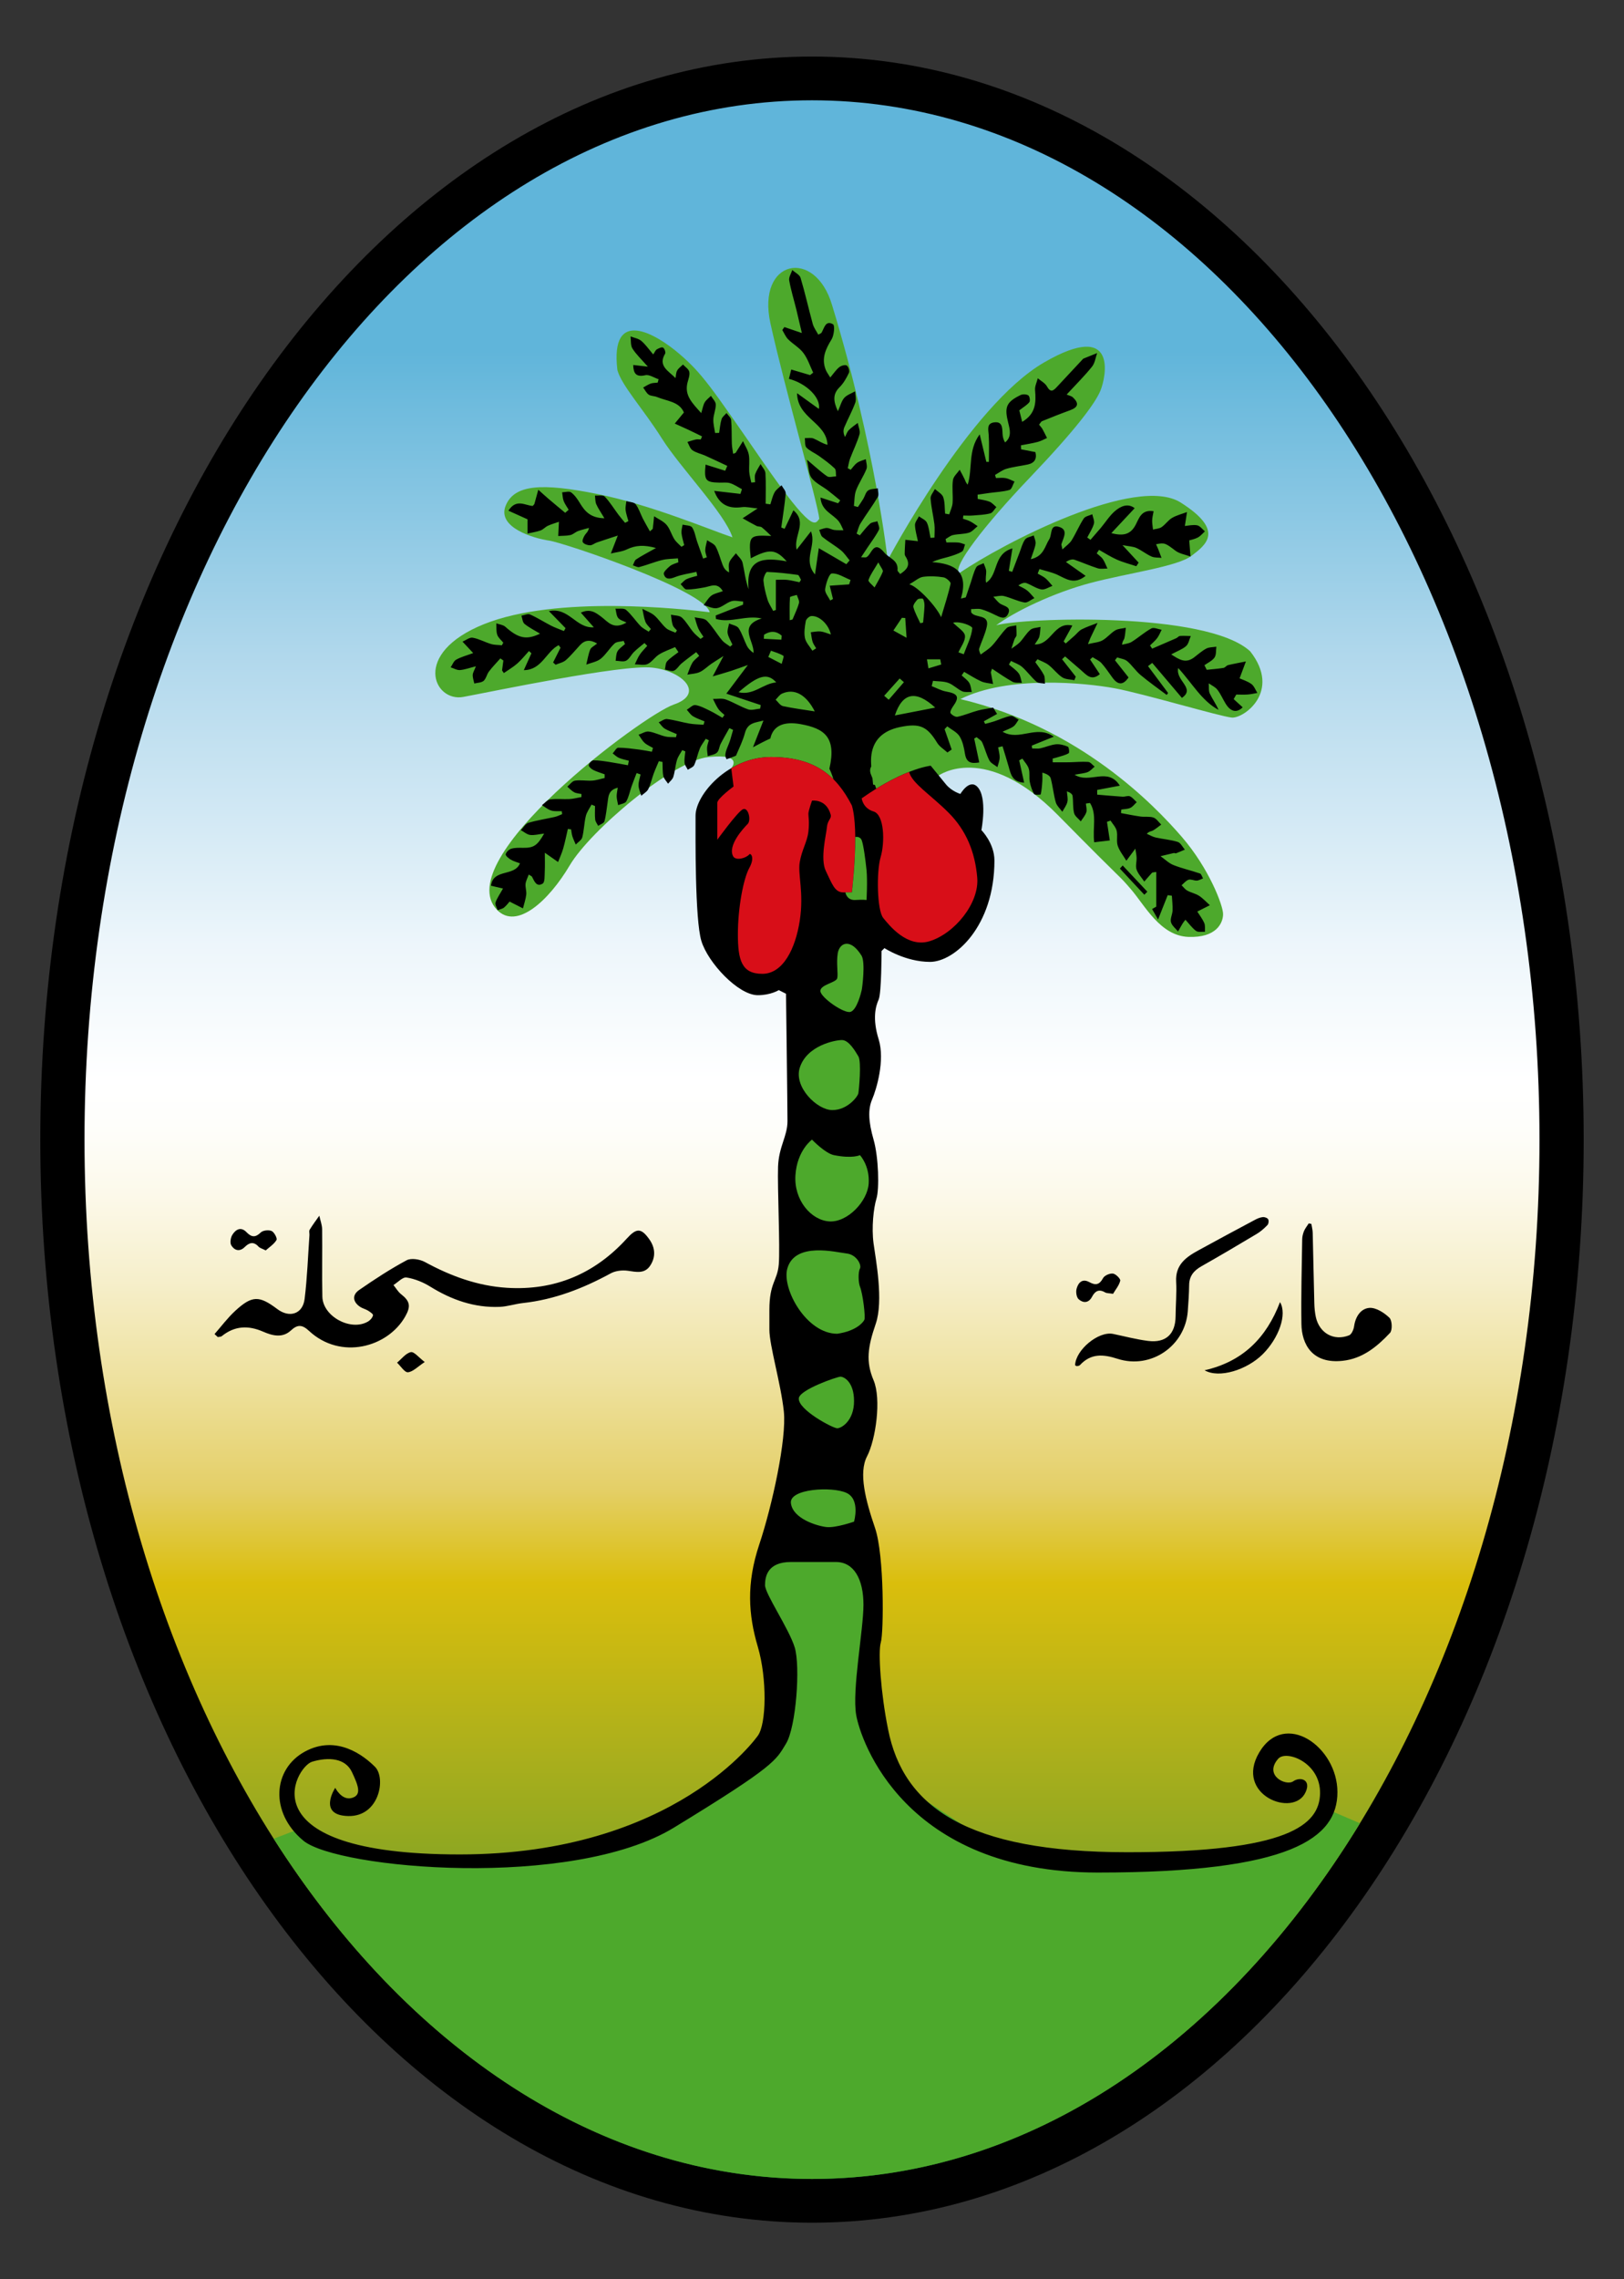 <?xml version="1.0" encoding="utf-8"?>
<!-- Generator: Adobe Illustrator 16.0.0, SVG Export Plug-In . SVG Version: 6.00 Build 0)  -->
<!DOCTYPE svg PUBLIC "-//W3C//DTD SVG 1.1//EN" "http://www.w3.org/Graphics/SVG/1.1/DTD/svg11.dtd">
<svg version="1.1" id="Capa_1" xmlns="http://www.w3.org/2000/svg" xmlns:xlink="http://www.w3.org/1999/xlink" x="0px" y="0px"
	 width="300px" height="420.887px" viewBox="0 0 300 420.887" enable-background="new 0 0 300 420.887" xml:space="preserve">
<rect x="0" y="0" width="300" height="420.887" fill="#333333" stroke="none"/>
<g>
	<linearGradient id="SVGID_1_" gradientUnits="userSpaceOnUse" x1="150" y1="407.278" x2="150" y2="13.604">
		<stop  offset="0" style="stop-color:#009030"/>
		<stop  offset="0.039" style="stop-color:#38942D"/>
		<stop  offset="0.114" style="stop-color:#6F9E27"/>
		<stop  offset="0.217" style="stop-color:#AEB01B"/>
		<stop  offset="0.292" style="stop-color:#DABE0C"/>
		<stop  offset="0.336" style="stop-color:#E4CF67"/>
		<stop  offset="0.387" style="stop-color:#EEE19E"/>
		<stop  offset="0.434" style="stop-color:#F6EFCB"/>
		<stop  offset="0.474" style="stop-color:#FCF9EA"/>
		<stop  offset="0.507" style="stop-color:#FEFEFB"/>
		<stop  offset="0.528" style="stop-color:#FFFFFF"/>
		<stop  offset="0.591" style="stop-color:#EDF6FB"/>
		<stop  offset="0.726" style="stop-color:#B1D8EC"/>
		<stop  offset="0.87" style="stop-color:#60B5DA"/>
	</linearGradient>
	<path fill="url(#SVGID_1_)" d="M150,13.604c-77.483,0-140.3,88.127-140.3,196.837c0,108.716,62.817,196.837,140.3,196.837
		c77.483,0,140.3-88.121,140.3-196.837C290.3,101.731,227.483,13.604,150,13.604z"/>
	<path fill="#4DA92C" d="M91.798,167.997c3.664,3.824,9.626-1.741,13.438-8.186c3.805-6.453,19.047-19.35,25.66-20.019
		c6.62-0.672,4.187,2.062,4.187,2.062l21.081,9.495h7.82l9.425-8.146c0,0,8.619-6.288,22.049,7.346
		c13.438,13.634,10.833,10.629,13.438,13.634c2.604,3.013,5.413,8.621,10.629,8.825c5.209,0.196,6.413-2.604,6.413-4.213
		c0-1.6-2.608-8.464-7.621-14.253c-5.013-5.799-18.843-20.232-40.902-25.448c8.825-4.409,23.056-3.006,28.475-2.001
		c5.414,1.002,19.448,5.209,21.652,5.413c2.205,0.196,9.226-4.816,3.407-12.23c-8.02-7.422-41.902-6.22-46.915-4.816
		c3.458-2.572,10.622-6.017,17.439-7.821c6.817-1.805,16.042-3.005,18.647-5.013c2.612-2.001,6.22-4.605-2-9.822
		c-8.222-5.216-32.689,7.421-40.908,13.03c-1.399-0.997,4.61-8.817,13.035-17.643c8.417-8.82,12.027-13.634,13.03-16.043
		c1.004-2.4,3.413-13.233-10.426-5.209c-13.831,8.018-28.869,36.493-28.869,36.493s-2.314-21.055-10.284-47.122
		c-3.154-10.627-13.979-8.417-11.375,3.411c2.604,11.831,8.825,33.482,9.021,36.086c-0.8,1.006-1.2,2.81-10.622-10.825
		c-9.429-13.634-11.03-16.041-15.242-19.65c-4.213-3.608-12.834-8.817-11.43,3.013c0.798,2.886,4.816,7.216,8.221,12.63
		c3.412,5.412,11.633,13.837,13.037,18.246c-4.212-1.404-15.038-6.017-25.063-8.018c-10.026-2.008-15.242-1.808-16.843,2.205
		c-1.608,4.009,5.209,6.012,8.018,6.416c2.808,0.4,28.875,9.219,29.676,13.234c-4.816-0.604-28.272-3.208-41.71,2.205
		c-13.43,5.412-9.218,14.435-3.805,13.43c5.413-1.003,29.269-6.016,34.886-5.412c5.617,0.604,9.829,4.814,4.009,6.816
		C118.667,132.107,82.974,158.771,91.798,167.997z"/>
	<path d="M150,10.444C71.272,10.444,7.444,99.98,7.444,210.441c0,110.452,63.828,200.003,142.555,200.003
		c78.728,0,142.555-89.551,142.555-200.003C292.555,99.98,228.728,10.444,150,10.444z M150,402.366
		c-74.22,0-134.388-85.935-134.388-191.925C15.611,104.442,75.779,18.522,150,18.522c74.221,0,134.388,85.92,134.388,191.919
		C284.388,316.431,224.221,402.366,150,402.366z"/>
	<g>
		<path fill="#4DA92C" d="M150,402.366c40.374,0,76.588-25.433,101.222-65.678l-4.814-2.061l-6.91,6.41l-20.778,2.611l-34.085-2.208
			l-17.442-11.427l-6.7-13.739l0.882-15.144l-2.517-15.235H142.13l-2.982,14.797l7.624,15.512l-26.251,23.331l-40.923,5.226
			l-25.334-6.637l-3.699,1.419C75.149,378.142,110.592,402.366,150,402.366z"/>
	</g>
	<g>
		<g>
			<path d="M230.468,128.247c0.608-0.039,1.202-0.186,1.806-0.289c-0.356-0.559-0.604-1.285-1.106-1.65
				c-0.757-0.538-1.694-0.819-2.183-1.04c0.454-1.22,0.815-2.176,1.168-3.124c-1.1,0.225-2.205,0.415-3.293,0.677
				c-0.307,0.078-0.544,0.466-0.847,0.517c-1.026,0.165-2.061,0.241-3.097,0.35c-0.14-0.283-0.281-0.566-0.421-0.85
				c0.642-0.459,1.441-0.812,1.864-1.422c0.343-0.508,0.243-1.32,0.338-1.996c-0.623,0.103-1.326,0.063-1.859,0.344
				c-0.817,0.432-1.523,1.083-2.273,1.646c-1.557,1.164-2.732,0.392-4.208-0.569c1.161-0.626,2.077-0.945,2.751-1.538
				c0.463-0.418,0.587-1.226,0.865-1.852c-0.67-0.012-1.344-0.062-2.01-0.013c-0.233,0.018-0.433,0.31-0.672,0.414
				c-1.484,0.65-2.969,1.29-4.451,1.928l-0.401-0.589c0.446-0.444,0.949-0.852,1.322-1.357c0.347-0.457,0.555-1.018,0.825-1.54
				c-0.638-0.1-1.442-0.492-1.889-0.249c-1.282,0.693-2.389,1.701-3.63,2.476c-0.513,0.321-1.19,0.371-1.787,0.536
				c0.047-0.688,0.361-0.911,0.426-1.195c0.151-0.625,0.182-1.289,0.266-1.935c-0.664,0.15-1.406,0.151-1.955,0.48
				c-0.849,0.51-1.502,1.361-2.354,1.84c-0.675,0.382-1.529,0.413-2.686,0.694c0.323-0.801,0.382-0.987,0.463-1.156
				c0.435-0.921,0.875-1.834,1.314-2.753c-0.979,0.389-1.993,0.703-2.923,1.181c-0.514,0.261-0.898,0.786-1.344,1.187
				c-0.533,0.48-1.082,0.955-1.619,1.426c-0.13-0.125-0.26-0.249-0.39-0.374c0.504-0.917,1.004-1.827,1.615-2.937
				c-3.429-0.798-3.837,3.608-6.95,3.484c0.414-0.666,0.741-1.023,0.852-1.436c0.158-0.576,0.152-1.191,0.219-1.795
				c-0.638,0.166-1.417,0.154-1.871,0.534c-0.747,0.637-1.248,1.558-1.933,2.282c-0.452,0.472-1.041,0.812-1.576,1.209
				c0.191-0.593,0.368-1.185,0.575-1.769c0.093-0.245,0.352-0.465,0.366-0.701c0.029-0.616-0.027-1.231-0.05-1.851
				c-0.61,0.165-1.4,0.143-1.783,0.526c-0.982,0.987-1.729,2.211-2.678,3.23c-0.599,0.647-1.394,1.103-2.101,1.643
				c-0.329-0.668-0.341-0.936-0.263-1.168c0.466-1.35,1.104-2.648,1.394-4.026c0.489-2.342-2.131-1.463-2.875-2.572
				c-0.033-0.042-0.01-0.129-0.034-0.623c0.638,0,1.31-0.131,1.894,0.025c0.896,0.248,1.75,0.66,2.591,1.062
				c0.87,0.418,1.832,0.969,2.38-0.263c0.529-1.194-0.581-1.339-1.348-1.746c-0.553-0.295-0.939-0.896-1.403-1.364
				c0.659-0.056,1.354-0.273,1.953-0.126c1.288,0.316,2.503,0.956,3.8,1.184c0.545,0.1,1.214-0.516,1.831-0.807
				c-0.441-0.471-0.833-1.005-1.339-1.408c-0.479-0.381-1.076-0.619-1.621-0.921c0.642-0.459,1.117-0.576,1.498-0.435
				c0.943,0.349,1.798,0.995,2.758,1.164c0.619,0.107,1.354-0.414,2.038-0.656c-0.419-0.465-0.792-0.982-1.27-1.389
				c-0.431-0.359-0.972-0.589-1.46-0.88c0.111-0.278,0.222-0.557,0.332-0.836c1.098,0.336,2.249,0.57,3.288,1.042
				c1.599,0.739,3.098,1.936,5.239,0.211c-1.328-0.934-2.482-1.753-3.644-2.567c0.696-0.432,1.187-0.546,1.588-0.41
				c1.431,0.492,2.822,1.114,4.27,1.576c0.555,0.179,1.206,0.048,1.818,0.052c-0.275-0.581-0.49-1.213-0.847-1.74
				c-0.285-0.421-0.754-0.719-1.139-1.066c0.144-0.219,0.288-0.431,0.432-0.648c1.096,0.612,2.16,1.305,3.299,1.805
				c1.151,0.51,2.384,0.816,3.585,1.22c0.144-0.223,0.288-0.439,0.432-0.664c-0.872-0.941-1.743-1.884-2.986-3.232
				c1.212,0.23,1.959,0.241,2.58,0.525c0.967,0.441,1.807,1.146,2.776,1.574c0.546,0.252,1.235,0.178,1.856,0.253
				c-0.203-0.542-0.408-1.09-0.619-1.632c-0.117-0.29-0.258-0.57-0.394-0.876c1.606-0.351,1.777-0.183,3.567,1.169
				c0.767,0.583,1.857,0.744,2.801,1.093c-0.07-0.868-0.133-1.745-0.233-2.984c0.296-0.091,0.985-0.217,1.575-0.523
				c0.5-0.265,0.885-0.753,1.32-1.142c-0.475-0.388-0.902-1.012-1.43-1.115c-0.771-0.151-1.614,0.066-2.274,0.12
				c0.15-0.968,0.273-1.767,0.396-2.57c-0.924,0.352-1.917,0.585-2.758,1.081c-0.729,0.428-1.23,1.219-1.935,1.699
				c-0.429,0.296-1.046,0.312-1.586,0.454c-0.056-0.562-0.175-1.124-0.158-1.683c0.014-0.553,0.162-1.1,0.27-1.704
				c-2.271-0.369-2.687,1.307-3.321,2.514c-0.901,1.702-2.155,2.144-4.489,1.531c1.572-1.682,2.895-3.096,4.308-4.604
				c-1.219-0.968-2.573-0.405-3.685,0.57c-0.984,0.865-1.702,2.027-2.553,3.047c-0.632,0.747-1.281,1.482-1.927,2.226
				c-0.195-0.144-0.397-0.286-0.592-0.43c0.427-0.844,0.976-1.65,1.229-2.545c0.147-0.513-0.186-1.169-0.299-1.752
				c-0.54,0.254-1.304,0.362-1.582,0.789c-0.837,1.281-1.423,2.716-2.233,4.021c-0.359,0.59-0.996,1.008-1.704,1.69
				c-0.117-0.637-0.229-0.842-0.177-1.003c0.361-1.169,1.334-2.667-0.492-3.178c-1.68-0.476-1.221,1.454-1.76,2.292
				c-0.816,1.267-0.986,3.156-3.417,3.692c0.411-1.25,0.766-2.028,0.889-2.839c0.078-0.483-0.215-1.026-0.341-1.551
				c-0.548,0.246-1.302,0.338-1.604,0.756c-0.486,0.678-0.693,1.569-1.006,2.373c-0.459,1.196-0.913,2.404-1.372,3.603
				c-0.205-0.062-0.417-0.132-0.621-0.199c0.199-1.253,0.404-2.507,0.666-4.137c-3.619,1.042-2.541,4.88-4.865,6.336
				c-0.162-0.771,0.041-1.436,0.021-2.093c-0.016-0.514-0.306-1.011-0.475-1.511c-0.466,0.244-1.157,0.374-1.367,0.76
				c-0.465,0.864-0.685,1.858-1.005,2.797c-0.311,0.915-0.617,1.84-0.929,2.755c-0.296,0.075-0.593,0.145-0.89,0.22
				c1.46-4.987-1.147-6.442-5.312-6.728c1.086-0.534,2.028-0.689,2.937-0.955c0.881-0.256,1.783-0.537,2.562-0.994
				c0.335-0.198,0.387-0.862,0.571-1.317c-0.412-0.122-0.818-0.314-1.238-0.349c-0.733-0.062-1.475-0.018-2.206-0.018
				c-0.053-0.202-0.107-0.413-0.154-0.616c0.451-0.263,0.88-0.644,1.373-0.748c0.971-0.218,2.009-0.154,2.956-0.443
				c0.594-0.186,1.066-0.786,1.592-1.202c-0.46-0.301-0.897-0.642-1.386-0.891c-0.415-0.211-0.883-0.33-1.322-0.483
				c0.02-0.199,0.04-0.397,0.063-0.588c0.611,0,1.218,0.042,1.825-0.01c1.057-0.087,2.145-0.122,3.156-0.39
				c0.448-0.117,0.761-0.758,1.13-1.159c-0.421-0.347-0.792-0.806-1.276-1.002c-0.683-0.274-1.442-0.347-2.174-0.508
				c-0.007-0.26-0.014-0.52-0.022-0.785c0.735-0.108,1.468-0.221,2.197-0.318c1.245-0.17,2.515-0.207,3.701-0.557
				c0.424-0.126,0.619-1.011,0.923-1.547c-0.54-0.221-1.062-0.521-1.625-0.632c-0.583-0.108-1.197-0.019-1.801-0.019
				c-0.061-0.191-0.114-0.383-0.174-0.566c0.707-0.397,1.372-0.931,2.13-1.145c1.276-0.368,2.609-0.509,3.914-0.786
				c1.276-0.275,1.721-1.059,1.419-2.288c-0.965-0.191-1.808-0.357-2.648-0.518c-0.006-0.25-0.018-0.493-0.03-0.736
				c1.033-0.205,2.086-0.357,3.103-0.629c0.596-0.148,1.146-0.476,1.717-0.723c-0.281-0.557-0.544-1.123-0.852-1.664
				c-0.154-0.271-0.383-0.504-0.614-0.8c0.227-0.274,0.351-0.566,0.563-0.648c1.695-0.69,3.402-1.373,5.131-2
				c1.525-0.553,1.732-1.271,0.562-2.384c-0.274-0.26-0.723-0.335-1.162-0.53c1.855-2.003,3.37-3.506,4.69-5.156
				c0.533-0.657,0.642-1.656,0.943-2.501c-0.848,0.343-1.697,0.677-2.543,1.024c-0.061,0.024-0.096,0.086-0.144,0.137
				c-1.597,1.71-3.191,3.406-4.779,5.124c-0.658,0.714-1.155,1.029-1.798-0.114c-0.347-0.628-1.122-1.023-1.705-1.519
				c-0.175,0.732-0.565,1.476-0.5,2.186c0.199,2.272,0.151,4.37-2.38,5.862c-0.242-0.964-0.442-1.744-0.534-2.123
				c0.826-0.645,1.464-0.997,1.865-1.527c0.185-0.249,0.048-1.076-0.201-1.241c-0.355-0.225-1.039-0.253-1.429-0.058
				c-2.688,1.315-3.001,2.252-2.282,5.124c0.293,1.194,0.713,2.585-0.578,3.625c-0.359-0.58-0.447-1.137-0.473-1.694
				c-0.048-1.047-0.05-2.203-1.531-2.013c-1.453,0.196-1.083,1.32-1.021,2.35c0.11,1.644,0.03,3.298,0.03,4.947
				c-0.16-0.003-0.313-0.007-0.472-0.01c-0.384-1.578-0.761-3.151-1.224-5.071c-2.219,2.998-1.275,6.356-2.219,9.293
				c-0.336-0.355-0.429-0.708-0.577-1.035c-0.278-0.587-0.598-1.153-0.9-1.721c-0.437,0.632-1.156,1.231-1.247,1.913
				c-0.192,1.374,0.035,2.804-0.062,4.199c-0.043,0.716-0.405,1.414-0.62,2.122c-0.252-0.04-0.508-0.088-0.765-0.136
				c-0.095-1.018-0.023-2.104-0.35-3.045c-0.212-0.6-1.003-1.008-1.533-1.497c-0.285,0.587-0.841,1.186-0.8,1.747
				c0.109,1.593,0.505,3.162,0.706,4.745c0.099,0.814,0.011,1.651,0.011,2.483c-0.242,0.013-0.485,0.03-0.728,0.048
				c-0.207-0.941-0.271-1.946-0.666-2.806c-0.23-0.508-0.968-0.791-1.475-1.176c-0.258,0.542-0.749,1.092-0.729,1.621
				c0.04,1.038,0.364,2.059,0.54,2.971c-0.876-0.1-1.597-0.181-2.317-0.258c-0.05,0.878-0.12,1.764-0.123,2.649
				c-0.001,0.238,0.203,0.483,0.33,0.717c0.749,1.409-0.005,2.191-1.165,2.959c-0.218-0.305-0.507-0.518-0.494-0.706
				c0.187-1.88-1.556-2.195-2.423-3.241c-2.036-2.476-2.304,0.326-3.324,0.843c-0.148,0.074-0.368,0.007-0.981,0.007
				c0.514-0.778,0.88-1.332,1.247-1.884c0.7-1.051,1.485-2.061,2.051-3.181c0.196-0.38-0.171-1.048-0.279-1.58
				c-0.466,0.142-1.041,0.157-1.366,0.453c-0.697,0.635-1.261,1.42-1.882,2.146c-0.196-0.111-0.4-0.216-0.597-0.319
				c0.239-0.647,0.384-1.348,0.737-1.912c1.027-1.645,2.189-3.195,3.18-4.855c0.233-0.394,0.016-1.058,0.007-1.598
				c-0.616,0.119-1.346,0.075-1.807,0.407c-0.437,0.312-0.573,1.026-0.881,1.537c-0.311,0.517-0.663,1.011-1,1.512
				c-0.242-0.068-0.486-0.144-0.735-0.212c0.12-0.961,0.07-1.988,0.399-2.872c0.518-1.356,1.378-2.583,1.921-3.937
				c0.201-0.509-0.062-1.208-0.113-1.815c-0.537,0.208-1.13,0.332-1.591,0.657c-0.479,0.329-0.815,0.861-1.213,1.299l-0.539-0.293
				c0.142-0.59,0.22-1.204,0.428-1.765c0.565-1.497,1.293-2.947,1.741-4.479c0.184-0.619-0.2-1.401-0.322-2.114
				c-0.562,0.438-1.17,0.836-1.668,1.343c-0.315,0.331-0.458,0.826-0.683,1.25c-0.352-0.699-0.342-1.28-0.137-1.771
				c0.645-1.526,1.458-2.992,2.028-4.547c0.226-0.614-0.001-1.405-0.024-2.112c-0.679,0.389-1.5,0.65-2.003,1.202
				c-0.5,0.553-0.69,1.393-1.182,2.477c-0.892-1.938-0.941-3.199,0.32-4.45c0.737-0.731,1.278-1.703,1.722-2.651
				c0.159-0.336-0.097-1.162-0.412-1.347c-0.311-0.183-1.043,0.037-1.388,0.32c-0.586,0.471-1.016,1.137-1.652,1.896
				c-0.388-0.64-0.668-1.003-0.831-1.411c-0.842-2.104-0.028-3.831,1.073-5.631c0.464-0.752,0.627-2.579,0.274-2.784
				c-1.4-0.812-1.618,0.702-2.133,1.558c-0.055,0.104-0.217,0.134-0.596,0.354c-0.354-0.661-0.827-1.28-1.021-1.977
				c-0.777-2.831-1.411-5.699-2.25-8.51c-0.176-0.583-1.008-0.967-1.536-1.448c-0.201,0.644-0.67,1.327-0.567,1.911
				c0.331,1.833,0.883,3.624,1.333,5.435c0.333,1.365,0.645,2.737,1.008,4.29c-1.3-0.446-2.265-0.776-3.229-1.101
				c-0.127,0.183-0.261,0.364-0.387,0.551c0.357,0.579,0.617,1.248,1.086,1.716c0.891,0.89,2.082,1.536,2.818,2.524
				c0.8,1.069,1.223,2.408,1.802,3.627c-0.188,0.151-0.383,0.301-0.574,0.451c-1.109-0.329-2.213-0.65-3.477-1.028
				c-0.163,0.655-0.298,1.188-0.433,1.717c3.319,0.868,5.944,3.565,5.537,5.557c-1.259-0.903-2.527-1.819-4.034-2.906
				c0.095,4.702,5.426,5.364,5.627,9.533c-0.974-0.248-1.716-0.804-2.55-1.152c-0.476-0.204-1.086-0.071-1.64-0.083
				c0.086,0.592-0.036,1.392,0.299,1.741c0.626,0.646,1.544,1.002,2.297,1.541c1.012,0.73,2.03,1.455,2.926,2.315
				c0.29,0.277,0.183,0.961,0.26,1.463c-0.559,0.015-1.271,0.253-1.646-0.002c-1.145-0.78-2.16-1.747-3.746-3.079
				c0.325,1.423,0.292,2.633,0.86,3.38c0.735,0.954,1.971,1.516,2.971,2.272c0.792,0.605,1.551,1.249,2.322,1.879
				c-0.132,0.177-0.264,0.346-0.395,0.522c-1.021-0.337-2.049-0.669-3.247-1.059c0.142,2.473,2.293,3.018,3.379,4.407
				c0.376,0.478,0.576,1.08,0.858,1.627c-0.577-0.013-1.155,0.026-1.72-0.047c-0.458-0.063-0.898-0.364-1.348-0.366
				c-0.466-0.002-0.94,0.229-1.413,0.354c0.199,0.451,0.271,1.044,0.612,1.316c1.085,0.875,2.314,1.571,3.403,2.452
				c0.625,0.508,1.079,1.235,1.609,1.862c-0.207,0.24-0.405,0.473-0.61,0.706c-1.593-0.928-3.193-1.854-5.087-2.96
				c-0.204,1.381-0.417,2.869-0.704,4.848c-2.325-2.758,0.336-5.278-0.748-7.955c-0.962,1.234-1.691,2.173-2.639,3.384
				c-0.655-2.525,2.078-5.017-0.602-7.268c-0.661,1.384-1.139,2.398-1.624,3.418c-0.203-0.08-0.414-0.167-0.617-0.246
				c0.288-2.09,0.633-4.174,0.816-6.273c0.044-0.485-0.498-1.017-0.767-1.523c-0.434,0.426-0.995,0.778-1.278,1.295
				c-0.38,0.677-0.538,1.474-0.787,2.222c-0.29-0.037-0.581-0.074-0.871-0.112c0-1.875,0.076-3.761-0.039-5.632
				c-0.037-0.58-0.585-1.126-0.901-1.688c-0.333,0.615-0.758,1.193-0.984,1.849c-0.155,0.455-0.028,1.002-0.028,1.504
				c-0.231,0.021-0.461,0.041-0.697,0.061c-0.134-0.665-0.338-1.32-0.384-1.984c-0.067-1.058,0.11-2.145-0.077-3.162
				c-0.164-0.869-0.704-1.669-1.075-2.498c-0.445,0.712-0.89,1.427-1.342,2.136c-0.031,0.048-0.119,0.056-0.478,0.202
				c-0.093-0.67-0.216-1.254-0.24-1.849c-0.051-1.466,0.005-2.932-0.129-4.389c-0.037-0.45-0.556-0.863-0.854-1.296
				c-0.312,0.371-0.781,0.702-0.914,1.135c-0.25,0.812-0.312,1.687-0.452,2.527c-0.248,0.008-0.495,0.016-0.742,0.023
				c-0.125-0.841-0.361-1.687-0.326-2.522c0.039-0.92,0.47-1.834,0.448-2.751c-0.014-0.535-0.576-1.056-0.894-1.583
				c-0.389,0.396-0.87,0.735-1.149,1.202c-0.278,0.465-0.354,1.044-0.646,1.978c-1.665-1.862-3.147-3.269-2.523-5.669
				c0.17-0.644,0.451-1.354,0.317-1.955c-0.113-0.506-0.755-0.897-1.16-1.342c-0.364,0.364-0.829,0.67-1.072,1.104
				c-0.229,0.396-0.218,0.931-0.308,1.398c-1.295-1.327-3.293-2.237-1.925-4.493c0.146-0.237-0.103-0.976-0.375-1.132
				c-0.247-0.144-0.81,0.126-1.158,0.328c-0.237,0.141-0.363,0.488-0.663,0.93c-0.815-0.952-1.42-1.84-2.21-2.507
				c-0.523-0.438-1.312-0.554-1.979-0.814c0.1,0.754-0.017,1.647,0.348,2.224c0.681,1.085,1.646,1.979,2.85,3.356
				c-1.25-0.143-1.978-0.224-2.707-0.308c0.049,1.541,0.509,2.285,2.243,1.888c0.723-0.168,1.626,0.474,2.451,0.746
				c-0.056,0.205-0.117,0.418-0.17,0.623c-0.43,0.054-0.886,0.032-1.281,0.172c-0.496,0.177-0.935,0.479-1.402,0.735
				c0.336,0.443,0.588,1.007,1.024,1.311c0.411,0.286,1.036,0.232,1.525,0.438c1.831,0.771,4.121,0.815,4.978,2.857
				c-0.637,0.772-1.165,1.406-1.688,2.048c0.816,0.367,1.637,0.732,2.447,1.113c0.869,0.407,1.728,0.836,2.591,1.255
				c-0.083,0.184-0.157,0.375-0.232,0.564c-0.314,0-0.641-0.056-0.94,0.013c-0.516,0.111-1.016,0.295-1.529,0.447
				c0.301,0.531,0.483,1.233,0.934,1.536c0.688,0.473,1.569,0.647,2.354,0.991c1.368,0.613,2.718,1.259,4.076,1.896
				c-0.127,0.299-0.254,0.597-0.382,0.899c-1.196-0.373-2.4-0.747-3.629-1.138c-0.289,2.927-0.012,3.269,2.534,3.332
				c0.666,0.019,1.376-0.096,1.993,0.097c0.77,0.237,1.464,0.729,2.195,1.112c-0.094,0.29-0.194,0.579-0.288,0.867
				c-1.593-0.182-3.178-0.366-4.843-0.556c0.95,2.572,2.68,3.337,5.109,3.006c0.833-0.11,1.718,0.13,2.914,0.239
				c-1.281,0.836-2.023,1.329-2.773,1.813c0.857,0.479,1.702,0.972,2.577,1.418c0.285,0.146,0.712,0.067,0.957,0.25
				c0.62,0.487,1.175,1.062,1.758,1.599c-3.889-0.157-4.242-0.2-3.786,4.129c3.42-1.788,4.618-1.733,6.641,0.566
				c-4.173-0.771-7.615-0.627-7.029,5.156c-0.641-1.767-0.764-3.37-1.128-4.916c-0.15-0.639-0.801-1.16-1.225-1.739
				c-0.421,0.556-0.985,1.055-1.219,1.685c-0.209,0.545-0.045,1.229-0.045,1.85c-0.704-0.359-0.995-0.873-1.202-1.418
				c-0.431-1.115-0.711-2.307-1.269-3.345c-0.281-0.53-1.04-0.8-1.579-1.184c-0.125,0.602-0.328,1.194-0.35,1.8
				c-0.021,0.45,0.177,0.911,0.285,1.36l-0.677,0.233c-0.374-1.062-0.757-2.113-1.126-3.175c-0.293-0.871-0.417-1.853-0.917-2.587
				c-0.261-0.387-1.153-0.349-1.754-0.504c-0.079,0.528-0.252,1.067-0.202,1.582c0.082,0.744,0.328,1.471,0.504,2.203
				c-0.17,0.103-0.341,0.202-0.512,0.305c-0.45-0.465-0.986-0.879-1.321-1.419c-0.533-0.841-0.797-1.894-1.429-2.633
				c-0.592-0.683-1.521-1.071-2.304-1.588c-0.077,0.76-0.142,1.529-0.243,2.286c-0.013,0.1-0.175,0.172-0.529,0.499
				c-0.46-0.821-0.9-1.577-1.304-2.352c-0.449-0.891-0.743-1.894-1.341-2.663c-0.303-0.389-1.118-0.383-1.703-0.56
				c-0.052,0.542-0.206,1.097-0.147,1.623c0.088,0.699,0.338,1.376,0.521,2.064l-0.614,0.317c-0.416-0.505-0.851-1.003-1.242-1.525
				c-0.834-1.114-1.563-2.323-2.515-3.323c-0.318-0.336-1.184-0.139-1.802-0.188c0.068,0.535,0.033,1.122,0.238,1.6
				c0.344,0.773,0.845,1.478,1.505,2.595c-2.58-0.05-3.63-1.303-4.55-2.835c-0.434-0.719-0.948-1.458-1.604-1.948
				c-0.359-0.269-1.093-0.023-1.652-0.012c0.088,0.537,0.09,1.107,0.278,1.602c0.223,0.574,0.609,1.082,0.926,1.619
				c-0.217,0.189-0.426,0.379-0.642,0.562c-1.019-0.848-2.051-1.696-3.067-2.562c-0.644-0.55-1.264-1.127-1.903-1.692
				c-0.233,0.871-0.466,1.738-0.714,2.6c-0.032,0.113-0.161,0.205-0.31,0.39c-1.391-0.067-3.028-1.42-4.496,0.875
				c1.351,0.611,2.635,1.189,3.533,1.595v2.627c0.809-0.185,1.634-0.298,2.401-0.568c0.491-0.174,0.864-0.639,1.345-0.86
				c0.698-0.32,1.445-0.53,2.055-0.744c-0.059,1.103-0.099,1.86-0.132,2.626c0.744-0.051,1.515-0.015,2.241-0.174
				c0.496-0.108,0.914-0.543,1.406-0.731c0.662-0.247,1.357-0.396,2.036-0.59c-0.154,0.764-0.571,0.992-0.783,1.349
				c-0.24,0.384-0.525,1.032-0.356,1.292c0.218,0.348,0.857,0.563,1.321,0.571c0.42,0.008,0.835-0.371,1.266-0.521
				c1.288-0.443,2.586-0.855,3.873-1.278c-0.534,1.364-0.911,2.339-1.286,3.312c0.992-0.24,2.058-0.322,2.961-0.757
				c1.627-0.783,3.187-0.859,5.382-0.261c-1.562,0.877-2.652,1.434-3.671,2.109c-0.303,0.201-0.41,0.717-0.603,1.095
				c0.402,0.116,0.855,0.414,1.199,0.316c1.415-0.373,2.775-0.945,4.195-1.293c0.943-0.238,1.952-0.22,2.931-0.312
				c0.032,0.237,0.057,0.482,0.088,0.719c-0.521,0.223-1.125,0.352-1.549,0.701c-0.488,0.401-1.254,1.115-1.145,1.48
				c0.289,1.033,1.077,0.963,2.066,0.567c1.25-0.498,2.635-0.662,3.959-0.972c0.053,0.236,0.107,0.481,0.153,0.718
				c-0.66,0.198-1.352,0.338-1.975,0.625c-0.419,0.199-0.731,0.61-1.099,0.928c0.367,0.341,0.723,0.978,1.086,0.98
				c1.106,0.01,2.215-0.191,3.308-0.384c1.146-0.195,2.383-1.019,3.403,0.696c-0.807,0.298-1.573,0.416-2.121,0.832
				c-0.581,0.431-0.956,1.147-1.414,1.742c0.823,0.208,1.694,0.702,2.454,0.564c0.935-0.171,1.741-0.997,2.677-1.286
				c0.65-0.196,1.434,0.028,2.161,0.067l-0.03,0.574c-1.679,0.666-3.361,1.332-5.042,1.998l0.035,0.636
				c2.709,0.811,5.555-0.75,8.47-0.086c-4.431,1.365-1.375,4.126-1.521,6.369c-0.543-0.382-0.969-0.808-1.224-1.314
				c-0.538-1.072-0.867-2.271-1.525-3.262c-0.309-0.47-1.16-0.588-1.77-0.868c-0.098,0.598-0.364,1.235-0.259,1.8
				c0.138,0.725,0.574,1.406,0.883,2.105c-0.14,0.123-0.276,0.245-0.417,0.369c-0.51-0.387-1.113-0.7-1.509-1.184
				c-0.976-1.177-1.75-2.538-2.82-3.616c-0.479-0.472-1.477-0.432-2.232-0.621c0.215,0.691,0.379,1.408,0.67,2.066
				c0.239,0.548,0.63,1.032,0.958,1.541c-0.182,0.132-0.357,0.263-0.538,0.396c-0.461-0.425-0.97-0.801-1.362-1.282
				c-0.724-0.868-1.271-1.916-2.096-2.666c-0.457-0.413-1.329-0.365-2.012-0.527c0.098,0.647,0.126,1.312,0.33,1.918
				c0.122,0.381,0.508,0.67,0.777,0.993c-0.087,0.139-0.182,0.276-0.269,0.415c-0.591-0.275-1.284-0.436-1.743-0.852
				c-0.795-0.7-1.367-1.657-2.169-2.343c-0.621-0.532-1.458-0.815-2.205-1.209c0.178,0.794,0.269,1.622,0.559,2.377
				c0.196,0.501,0.661,0.897,1.011,1.344c-0.135,0.164-0.27,0.326-0.404,0.489c-0.516-0.347-1.102-0.615-1.517-1.051
				c-0.925-0.964-1.664-2.116-2.665-2.975c-0.41-0.359-1.294-0.166-1.96-0.228c0.154,0.583,0.16,1.281,0.499,1.716
				c0.339,0.425,1.016,0.581,1.542,0.854c-2.41,1.401-3.413-0.123-4.601-1.022c-1.079-0.816-2.084-1.601-3.831-0.806
				c0.794,0.897,1.447,1.631,2.398,2.706c-3.33,0.223-4.566-3.745-8.298-2.994c1.265,1.301,2.169,2.227,3.076,3.154
				c-0.099,0.177-0.205,0.354-0.304,0.529c-0.791-0.329-1.607-0.605-2.373-0.992c-1.301-0.669-2.546-1.479-3.881-2.065
				c-0.417-0.188-1.055,0.135-1.592,0.219c0.173,0.515,0.202,1.216,0.56,1.511c0.836,0.685,1.836,1.18,2.879,1.81
				c-2.54,1.225-4.023,0.86-6.428-1.28c-0.411-0.363-1.097-0.424-1.655-0.62c0.047,0.709-0.047,1.458,0.177,2.111
				c0.181,0.547,0.725,0.974,1.116,1.451c-0.089,0.161-0.171,0.322-0.261,0.485c-0.668-0.073-1.367-0.041-1.998-0.232
				c-1.149-0.339-2.229-0.962-3.394-1.165c-0.567-0.106-1.252,0.461-1.881,0.727c0.393,0.418,0.787,0.834,1.176,1.252
				c0.243,0.252,0.473,0.51,0.797,0.858c-1.184,0.438-2.225,0.706-3.144,1.215c-0.463,0.253-0.686,0.934-1.021,1.419
				c0.576,0.182,1.165,0.545,1.724,0.503c0.886-0.069,1.746-0.397,2.944-0.699c-0.302,0.778-0.578,1.186-0.591,1.602
				c-0.017,0.527,0.188,1.055,0.293,1.579c0.588-0.151,1.319-0.14,1.727-0.492c0.464-0.413,0.577-1.203,0.979-1.724
				c0.645-0.852,1.404-1.616,2.108-2.42c0.187,0.131,0.373,0.262,0.554,0.392c-0.079,0.61-0.157,1.22-0.242,1.824
				c0.107,0.164,0.222,0.33,0.33,0.493c0.833-0.583,1.722-1.095,2.482-1.763c0.786-0.695,1.449-1.533,2.162-2.307
				c0.146,0.14,0.298,0.281,0.449,0.422c-0.447,0.988-0.887,1.975-1.404,3.11c3.333-0.013,4.148-3.473,6.438-4.612
				c0.112,0.158,0.225,0.317,0.344,0.469c-0.459,0.911-0.917,1.814-1.372,2.726c0.152,0.139,0.308,0.277,0.464,0.416
				c0.642-0.273,1.392-0.415,1.892-0.851c0.947-0.833,1.747-1.833,2.609-2.761c0.885-0.962,1.859-1.067,3.168-0.31
				c-0.539,0.454-1.112,0.706-1.28,1.122c-0.35,0.883-0.49,1.848-0.722,2.776c0.909-0.346,1.958-0.51,2.679-1.089
				c0.968-0.783,1.617-1.946,2.534-2.802c0.382-0.354,1.117-0.339,1.692-0.487c0.079,0.195,0.164,0.394,0.242,0.585
				c-0.471,0.438-1.068,0.805-1.376,1.334c-0.283,0.486-0.25,1.156-0.354,1.749c0.655,0.016,1.426,0.251,1.942-0.015
				c0.597-0.313,0.935-1.106,1.456-1.615c0.606-0.592,1.287-1.1,1.932-1.644c0.171,0.169,0.343,0.346,0.515,0.521
				c-0.469,0.538-0.988,1.038-1.384,1.626c-0.375,0.552-0.613,1.196-0.912,1.792c0.792-0.001,1.699,0.239,2.356-0.062
				c0.812-0.373,1.352-1.296,2.141-1.776c0.905-0.562,1.954-0.907,2.94-1.347c0.205,0.309,0.416,0.617,0.62,0.926
				c-0.71,0.559-1.498,1.042-2.096,1.701c-0.312,0.347-0.282,0.995-0.406,1.513c0.563,0.091,1.219,0.408,1.664,0.218
				c0.56-0.235,0.914-0.927,1.415-1.345c0.876-0.729,1.797-1.394,2.704-2.085c0.18,0.223,0.367,0.446,0.554,0.678
				c-0.431,0.427-0.963,0.789-1.266,1.29c-0.401,0.678-0.625,1.454-0.924,2.188c0.777-0.148,1.613-0.161,2.307-0.484
				c0.766-0.354,1.396-1.015,2.107-1.506c0.583-0.406,1.199-0.767,2.262-1.45c-0.862,1.64-1.431,2.707-1.992,3.761
				c1.123-0.328,2.251-0.646,3.365-1c0.988-0.323,1.966-0.691,3.13-1.101c-1.408,1.865-2.507,3.327-3.978,5.286
				c2.429,0.811,4.391,1.462,6.354,2.113c-0.038,0.222-0.071,0.437-0.106,0.659c-0.744,0.059-1.565,0.359-2.207,0.142
				c-1.432-0.491-2.741-1.335-4.163-1.84c-0.702-0.248-1.558-0.078-2.348-0.095c0.328,0.626,0.601,1.284,0.996,1.861
				c0.293,0.425,0.75,0.737,1.129,1.095l-0.375,0.528c-0.765-0.429-1.499-0.911-2.291-1.289c-0.876-0.424-1.779-0.918-2.718-1.064
				c-0.471-0.07-1.049,0.558-1.575,0.872c0.373,0.404,0.687,0.915,1.142,1.193c0.654,0.401,1.416,0.639,2.132,0.949
				c-0.062,0.204-0.123,0.418-0.179,0.623c-0.878-0.066-1.761-0.069-2.625-0.221c-1.377-0.238-2.734-0.658-4.117-0.832
				c-0.477-0.063-1.021,0.383-1.541,0.602c0.366,0.396,0.665,0.895,1.1,1.16c0.694,0.422,1.487,0.685,2.231,1.019l-0.136,0.572
				c-0.665-0.039-1.354,0.02-1.989-0.135c-1.034-0.251-2.015-0.771-3.048-0.911c-0.59-0.075-1.247,0.377-1.878,0.586
				c0.363,0.502,0.654,1.081,1.104,1.494c0.438,0.402,1.034,0.642,1.557,0.948c-0.07,0.236-0.138,0.469-0.209,0.7
				c-0.765-0.133-1.53-0.29-2.299-0.391c-1.302-0.16-2.604-0.355-3.91-0.353c-0.339,0.001-0.683,0.685-1.028,1.055
				c0.394,0.283,0.744,0.651,1.175,0.83c0.575,0.245,1.206,0.358,1.817,0.522c-0.061,0.278-0.113,0.557-0.174,0.835
				c-1.15-0.206-2.298-0.434-3.457-0.611c-0.967-0.146-1.946-0.313-2.917-0.294c-0.315,0.005-0.827,0.548-0.859,0.883
				c-0.027,0.279,0.472,0.715,0.827,0.891c0.664,0.338,1.397,0.535,2.102,0.799c0,0.226,0,0.451-0.001,0.685
				c-0.759,0.162-1.518,0.432-2.284,0.479c-1.067,0.072-2.158-0.149-3.195,0.01c-0.52,0.083-0.949,0.724-1.413,1.11
				c0.418,0.354,0.794,0.78,1.267,1.033c0.392,0.209,0.89,0.222,1.344,0.32l-0.002,0.562c-0.729,0.127-1.455,0.332-2.182,0.374
				c-1.2,0.06-2.415-0.094-3.594,0.072c-0.545,0.08-1.011,0.687-1.52,1.059c0.569,0.338,1.101,0.804,1.721,0.988
				c0.604,0.186,1.291,0.096,1.938,0.125c0.026,0.177,0.052,0.359,0.079,0.544c-0.456,0.17-0.897,0.407-1.37,0.513
				c-1.621,0.367-3.281,0.61-4.872,1.086c-0.549,0.166-0.927,0.892-1.387,1.354c0.57,0.312,1.115,0.81,1.717,0.886
				c0.761,0.098,1.571-0.138,2.583-0.254c-1.26,2.244-1.96,2.656-3.896,2.631c-0.726-0.01-1.495-0.04-2.18,0.167
				c-0.429,0.124-0.932,0.616-1.027,1.03c-0.053,0.262,0.547,0.758,0.95,0.991c0.515,0.308,1.126,0.462,1.686,0.675
				c-1.019,2.511-4.953,0.929-5.35,4.137c0.899,0.207,1.501,0.348,2.216,0.515c-0.541,0.972-1.089,1.737-1.385,2.581
				c-0.131,0.386,0.248,0.942,0.396,1.415c0.397-0.158,0.868-0.227,1.184-0.483c0.476-0.394,0.85-0.921,1.017-1.104
				c1.038,0.525,1.755,0.887,2.473,1.256c0.209-0.841,0.507-1.672,0.606-2.527c0.081-0.645-0.189-1.339-0.127-1.987
				c0.061-0.567,0.367-1.107,0.598-1.732c0.39,0.263,0.548,0.306,0.6,0.414c0.428,0.819,0.829,1.966,1.968,1.256
				c0.422-0.266,0.34-1.435,0.381-2.201c0.052-1.113,0.015-2.233,0.015-3.496c1.078,0.757,1.762,1.24,2.446,1.718
				c0.322-0.829,0.702-1.64,0.943-2.491c0.345-1.188,0.582-2.415,0.865-3.621c0.201,0.03,0.398,0.061,0.6,0.083
				c0.071,0.425,0.104,0.862,0.233,1.27c0.168,0.528,0.412,1.023,0.624,1.529c0.416-0.437,1.07-0.817,1.204-1.328
				c0.331-1.283,0.346-2.645,0.659-3.938c0.181-0.741,0.687-1.409,1.05-2.109c0.215,0.095,0.429,0.182,0.65,0.27
				c0,0.824-0.064,1.657,0.027,2.474c0.038,0.409,0.353,0.787,0.545,1.18c0.404-0.276,1.062-0.477,1.163-0.844
				c0.306-1.075,0.387-2.216,0.565-3.33c0.184-1.104,0.048-2.414,1.894-2.872c-0.094,0.703-0.219,1.186-0.197,1.667
				c0.022,0.521,0.179,1.035,0.274,1.56c0.519-0.229,1.285-0.312,1.501-0.702c0.476-0.84,0.655-1.845,0.976-2.77
				c0.291-0.83,0.621-1.644,0.933-2.46c0.243,0.09,0.484,0.174,0.728,0.258c-0.137,0.678-0.391,1.362-0.373,2.034
				c0.018,0.635,0.321,1.271,0.499,1.903c0.437-0.398,1.045-0.72,1.291-1.213c0.443-0.89,0.649-1.894,0.991-2.831
				c0.292-0.791,0.649-1.567,0.971-2.346l0.674,0.147c0.041,0.869-0.017,1.752,0.152,2.591c0.109,0.518,0.571,0.95,0.875,1.426
				c0.337-0.417,0.824-0.784,0.97-1.262c0.313-1.016,0.372-2.104,0.678-3.116c0.196-0.651,0.643-1.225,0.97-1.826
				c0.192,0.076,0.378,0.158,0.572,0.236c-0.058,0.7-0.207,1.406-0.148,2.093c0.043,0.448,0.392,0.868,0.608,1.3
				c0.407-0.284,1.011-0.482,1.182-0.87c0.439-0.965,0.627-2.043,1.029-3.029c0.263-0.652,0.729-1.219,1.101-1.816
				c0.193,0.085,0.378,0.171,0.571,0.264c-0.113,0.45-0.299,0.901-0.327,1.364c-0.033,0.517,0.083,1.043,0.126,1.572
				c0.583-0.207,1.297-0.268,1.707-0.659c0.387-0.361,0.411-1.09,0.678-1.612c0.508-0.985,1.072-1.939,1.61-2.905
				c0.227,0.105,0.454,0.212,0.688,0.324c-0.165,0.571-0.329,1.15-0.493,1.73c-0.32,1.148-1.22,2.554-0.849,3.388
				c0.051,0.106,0.09,0.203,0.118,0.304c0.01-0.004,0.02-0.008,0.031-0.012c0.588-0.18,1.161-0.398,1.726-0.643
				c0.598-1.402,1.272-2.763,1.657-4.205c0.52-1.938,1.961-1.879,3.417-2.286c-0.707,1.804-1.322,3.383-1.938,4.938
				c1.066-0.567,2.124-1.132,3.213-1.624c0.487-2.263,2.351-3.242,5.618-2.643c4.34,0.793,6.63,2.384,5.29,8.225
				c1.832,3.822,1.592,8.266,1.183,12.412c-0.176,1.833-0.467,3.808-0.591,5.795c0.176,0.035,0.36,0.071,0.543,0.1
				c1.483,0.273,2.979,0.493,4.485,0.691c0.014-0.089,0.034-0.174,0.052-0.254c-0.028,0.08-0.04,0.163-0.045,0.256
				c1.762,0.225,3.524,0.416,5.29,0.6c-0.105-5.66-0.635-11.3-2.496-16.593l-0.349-0.08c-0.032-0.387-0.077-0.775-0.116-1.172
				c-0.092-0.216-0.175-0.437-0.264-0.651c-0.256-0.598-0.2-1.105,0.037-1.5c-0.035-0.573-0.051-1.144-0.014-1.709
				c0.223-3.087,2.109-4.927,5.339-5.59c3.659-0.749,4.992-0.135,6.853,2.912c0.437,0.714,1.255,1.198,1.896,1.788
				c0.258-0.185,0.523-0.366,0.782-0.551c-0.435-1.25-0.87-2.501-1.306-3.751c0.164-0.17,0.328-0.349,0.49-0.525
				c0.779,0.604,1.794,1.063,2.28,1.845c0.577,0.923,0.815,2.113,0.995,3.221c0.284,1.771,1.282,1.81,2.641,1.598
				c-0.351-1.666-0.643-3.039-0.935-4.41c0.148-0.084,0.297-0.175,0.446-0.257c0.348,0.316,0.844,0.562,1.023,0.951
				c0.504,1.087,0.777,2.29,1.333,3.34c0.279,0.527,0.978,0.836,1.484,1.244c0.148-0.585,0.397-1.165,0.416-1.745
				c0.021-0.637-0.178-1.272-0.279-1.913c0.271-0.063,0.541-0.134,0.811-0.196c0.375,1.248,0.773,2.49,1.126,3.744
				c0.389,1.37,0.635,2.85,2.868,2.981c-0.337-1.527-0.626-2.819-0.916-4.12c0.199-0.105,0.391-0.212,0.589-0.325
				c0.408,0.621,0.976,1.191,1.178,1.871c0.23,0.745,0.033,1.6,0.181,2.384c0.15,0.786,0.412,1.582,0.802,2.275
				c0.114,0.206,1.213,0.145,1.224,0.071c0.177-0.791,0.244-1.61,0.295-2.432c0.038-0.525,0.007-1.054,0.007-1.58
				c0.83,0.228,1.418,0.581,1.545,1.05c0.392,1.456,0.522,2.98,0.935,4.421c0.185,0.65,0.796,1.175,1.213,1.757
				c0.32-0.608,0.782-1.184,0.931-1.826c0.141-0.612-0.051-1.297-0.089-1.946c0.665,0.229,1.008,0.521,1.052,0.851
				c0.135,1.049,0.026,2.148,0.277,3.164c0.143,0.576,0.808,1.022,1.239,1.524c0.356-0.558,0.825-1.073,1.02-1.683
				c0.152-0.474-0.044-1.064-0.08-1.602c0.254-0.038,0.507-0.074,0.761-0.106c1.33,2.117,0.441,4.641,0.777,7.255
				c0.999-0.118,1.962-0.229,2.882-0.337c-0.215-1.382-0.373-2.412-0.523-3.437c0.217-0.079,0.435-0.15,0.66-0.23
				c0.39,0.625,0.962,1.202,1.13,1.877c0.214,0.883-0.085,1.916,0.197,2.766c0.332,0.992,1.048,1.854,1.595,2.774
				c0.496-0.671,0.998-1.341,1.659-2.236c0.079,0.567,0.207,1.122,0.229,1.681c0.028,0.73-0.228,1.533-0.004,2.176
				c0.284,0.807,0.939,1.494,1.427,2.224c0.476-0.544,0.937-1.095,1.428-1.626c0.065-0.076,0.242-0.056,0.78-0.15v6.409
				c0.085-0.049-0.295,0.168-0.768,0.437c0.416,0.729,0.782,1.373,1.103,1.933c0.627-1.593,1.205-3.04,1.782-4.495
				c0.257,0.038,0.514,0.076,0.771,0.108c0.05,0.909,0.161,1.816,0.129,2.723c-0.028,0.726-0.465,1.498-0.299,2.146
				c0.161,0.648,0.854,1.161,1.306,1.735c0.286-0.496,0.563-1.005,0.86-1.494c0.123-0.207,0.287-0.383,0.506-0.679
				c0.712,0.772,1.251,1.55,1.974,2.073c0.385,0.277,1.081,0.117,1.636,0.157c-0.032-0.545,0.079-1.155-0.132-1.624
				c-0.356-0.803-0.914-1.521-1.286-2.115c0.92-0.462,1.621-0.82,2.321-1.172c-0.652-0.586-1.252-1.255-1.981-1.73
				c-0.659-0.429-1.489-0.581-2.187-0.969c-0.409-0.221-0.708-0.651-1.052-0.991c0.42-0.351,0.803-0.857,1.289-1.015
				c0.443-0.14,1.013,0.18,1.516,0.161c0.396-0.02,0.774-0.268,1.157-0.409c-0.188-0.309-0.306-0.816-0.567-0.904
				c-1.617-0.558-3.307-0.924-4.897-1.558c-0.871-0.345-1.594-1.081-2.389-1.64c0.823-0.199,1.638-0.396,2.458-0.58
				c0.119-0.028,0.283,0.093,0.388,0.057c0.556-0.216,1.1-0.456,1.647-0.686c-0.433-0.496-0.777-1.255-1.312-1.425
				c-1.315-0.41-2.724-0.509-4.073-0.813c-0.573-0.128-1.101-0.455-1.648-0.689c0.496-0.504,0.869-0.448,1.129-0.596
				c0.546-0.313,1.03-0.729,1.544-1.101c-0.476-0.449-0.879-1.099-1.44-1.297c-0.724-0.248-1.58-0.074-2.363-0.186
				c-1.216-0.167-2.426-0.419-3.635-0.642c0.021-0.215,0.043-0.436,0.063-0.65c0.559-0.098,1.167-0.083,1.667-0.312
				c0.452-0.211,0.789-0.692,1.176-1.051c-0.412-0.378-0.767-0.874-1.253-1.086c-0.373-0.158-0.906,0.104-1.366,0.071
				c-1.564-0.1-3.125-0.248-4.681-0.378c-0.002-0.289-0.005-0.576-0.008-0.864c1.264-0.239,2.533-0.486,4.188-0.794
				c-2.256-3.541-5.542-0.252-8.353-2.018c1.166-0.221,1.844-0.253,2.435-0.495c0.481-0.202,0.85-0.66,1.268-0.998
				c-0.393-0.307-0.776-0.842-1.191-0.873c-1.178-0.083-2.376,0.048-3.565,0.067c-1,0.017-2.002,0.001-2.995,0.001
				c-0.001-0.228-0.002-0.455-0.004-0.69c0.351-0.091,0.711-0.167,1.059-0.283c0.648-0.209,1.341-0.359,1.908-0.708
				c0.155-0.101,0.044-1.117-0.163-1.205c-0.685-0.283-1.48-0.506-2.204-0.436c-0.98,0.104-1.92,0.537-2.896,0.746
				c-0.477,0.102-1.002,0.019-1.502,0.019c-0.021-0.176-0.042-0.352-0.063-0.521c1.207-0.489,2.406-0.972,4.071-1.651
				c-3.259-2.289-6.293,0.906-9.473-0.914c0.957-0.453,1.572-0.632,2.044-0.999c0.4-0.303,0.63-0.812,0.936-1.232
				c-0.499-0.245-1.041-0.76-1.479-0.685c-1.03,0.185-2.01,0.657-3.021,0.995c-0.554,0.186-1.124,0.319-1.686,0.47
				c-0.081-0.152-0.169-0.312-0.25-0.472c0.815-0.455,1.63-0.911,2.446-1.358l-0.721-1.165c-0.954,0.177-1.919,0.287-2.844,0.537
				c-1.261,0.347-2.473,0.873-3.746,1.15c-0.378,0.08-1.017-0.315-1.282-0.674c-0.142-0.195,0.176-0.839,0.42-1.185
				c1.293-1.794,0.994-2.407-1.235-2.809c-0.916-0.16-1.778-0.652-2.668-0.992c0.084-0.322,0.161-0.649,0.237-0.975
				c0.958,0.113,1.966,0.051,2.841,0.375c0.911,0.333,1.649,1.134,2.55,1.547c0.503,0.23,1.176,0.1,1.776,0.134
				c-0.146-0.572-0.174-1.222-0.474-1.697c-0.333-0.535-0.917-0.916-1.395-1.366c0.152-0.222,0.305-0.438,0.458-0.658
				c1.047,0.596,2.053,1.261,3.146,1.757c0.673,0.305,1.464,0.333,2.204,0.489c-0.139-0.704-0.286-1.405-0.408-2.109
				c-0.02-0.111,0.063-0.24,0.212-0.714c1.305,0.849,2.497,1.705,3.78,2.408c0.474,0.258,1.152,0.144,1.731,0.202
				c-0.182-0.597-0.238-1.293-0.589-1.759c-0.482-0.633-1.195-1.091-1.802-1.62l0.38-0.669c0.695,0.36,1.49,0.614,2.063,1.114
				c0.943,0.833,1.689,1.891,2.634,2.721c0.361,0.314,1.044,0.259,1.578,0.368c-0.057-0.542,0.041-1.162-0.196-1.614
				c-0.433-0.841-1.049-1.58-1.59-2.369c0.135-0.173,0.271-0.353,0.407-0.533c0.693,0.351,1.459,0.6,2.062,1.07
				c0.893,0.691,1.581,1.663,2.51,2.271c0.604,0.396,1.482,0.371,2.243,0.526c0.082-0.216,0.17-0.433,0.252-0.654
				c-0.841-1.068-1.683-2.142-2.523-3.213l0.553-0.52c0.96,0.827,1.918,1.658,2.881,2.48c1.011,0.864,1.939,2.151,3.535,0.794
				c-0.64-0.969-1.218-1.835-1.796-2.707c0.153-0.143,0.306-0.287,0.46-0.43c0.562,0.364,1.227,0.637,1.663,1.122
				c0.751,0.833,1.368,1.796,2.039,2.702c1.024,1.387,1.998,1.329,2.94-0.085c-0.848-1.07-1.678-2.122-2.506-3.167
				c0.135-0.179,0.27-0.356,0.405-0.527c0.629,0.217,1.38,0.292,1.857,0.691c0.903,0.763,1.57,1.818,2.485,2.574
				c1.546,1.293,3.201,2.454,4.808,3.666c0.089-0.119,0.172-0.237,0.255-0.362c-1.234-1.653-2.468-3.308-3.702-4.961
				c0.259-0.2,0.517-0.394,0.776-0.594c1.803,2.119,3.6,4.238,5.481,6.459c2.584-1.781-1.234-3.176-0.68-5.509
				c2.609,2.83,4.323,6.035,7.445,7.721c-0.459-1.085-1.138-1.998-1.61-3.002c-0.251-0.543-0.146-1.254-0.198-1.895
				c0.544,0.384,1.213,0.672,1.601,1.179c0.608,0.78,0.996,1.727,1.52,2.576c0.944,1.53,2.069,1.742,3.149,0.671
				c-0.572-0.523-1.12-1.015-1.663-1.512c0.16-0.281,0.319-0.563,0.479-0.844C229.077,128.259,229.776,128.3,230.468,128.247z
				 M141.698,105.619c1.896,0.063,3.791,0.283,5.679,0.545c0.231,0.034,0.393,0.584,0.59,0.896
				c-0.097,0.155-0.186,0.303-0.275,0.457c-0.76-0.151-1.514-0.354-2.274-0.438c-0.707-0.072-1.43-0.011-2.093-0.011v5.57
				c-0.168,0.055-0.337,0.115-0.499,0.169c-0.361-0.702-0.825-1.371-1.05-2.111c-0.345-1.133-0.639-2.312-0.745-3.482
				C140.99,106.673,141.475,105.611,141.698,105.619z M147.592,111.359c-0.279,1.041-0.78,2.026-1.193,3.04
				c-0.175,0.046-0.352,0.085-0.52,0.131c0-1.412-0.05-2.826,0.054-4.229c0.014-0.174,0.822-0.299,1.264-0.44
				C147.344,110.362,147.707,110.923,147.592,111.359z M142.417,120.159c0.785,0.29,1.612,0.513,2.305,0.948
				c0.147,0.09-0.202,0.97-0.32,1.483c-0.824-0.425-1.648-0.852-2.472-1.276C142.095,120.927,142.26,120.543,142.417,120.159z
				 M141.1,117.958c0.014-0.25,0.028-0.499,0.042-0.748c1.111-0.72,2.202-0.757,3.266,0.176c-0.026,0.252-0.047,0.498-0.071,0.743
				C143.253,118.074,142.176,118.017,141.1,117.958z M136.429,127.827c3.649-3.148,5.317-3.643,6.966-1.817
				C140.923,126.227,139.234,128.474,136.429,127.827z M144.639,130.392c-0.516-0.111-0.908-0.772-1.358-1.183
				c0.393-0.391,0.722-0.927,1.197-1.133c2.278-1.013,4.451,0.188,6.034,3.289C148.465,131.04,146.533,130.808,144.639,130.392z
				 M151.584,116.604c-0.59-0.062-1.204,0.085-1.8,0.146c0.103,0.595,0.148,1.201,0.328,1.772c0.132,0.425,0.434,0.801,0.657,1.195
				c-0.231,0.149-0.461,0.301-0.697,0.445c-0.476-0.772-1.196-1.499-1.373-2.339c-0.205-0.999-0.03-2.111,0.152-3.137
				c0.071-0.372,0.638-0.892,1.01-0.924c1.445-0.118,3.195,1.481,3.623,3.395C152.749,116.937,152.175,116.668,151.584,116.604z
				 M156.859,107.91c-1.096,0.074-2.197,0.146-3.587,0.246c0.23,0.922,0.418,1.694,0.604,2.459c-0.173,0.09-0.34,0.187-0.514,0.275
				c-0.341-0.705-1.025-1.451-0.933-2.103c0.143-1.053,0.731-2.857,1.232-2.891c1.125-0.073,2.301,0.748,3.461,1.198
				C157.032,107.365,156.944,107.634,156.859,107.91z M166.604,114.086l0.619,0.038c0.076,1.059,0.145,2.124,0.247,3.649
				c-1.068-0.589-1.663-0.916-2.435-1.343C165.681,115.46,166.143,114.773,166.604,114.086z M163.076,105.562
				c-0.399,1.021-1.001,1.955-1.523,2.922c-0.397-0.463-1.216-1.075-1.118-1.376c0.338-0.993,1.003-1.869,1.813-3.258
				C162.713,104.764,163.186,105.278,163.076,105.562z M163.335,128.481c0.951-1.068,1.907-2.13,2.861-3.191
				c0.261,0.225,0.522,0.449,0.783,0.681c-0.933,1.081-1.873,2.162-2.807,3.244L163.335,128.481z M172.76,130.669
				c-2.405,0.47-4.812,0.932-7.452,1.447C166.69,127.918,169.171,127.356,172.76,130.669z M169.485,110.702
				c0.198-0.197,0.971-0.221,1.042-0.092c0.202,0.391,0.267,0.904,0.248,1.358c-0.041,0.999-0.163,1.996-0.249,2.994
				c-0.173,0.043-0.347,0.08-0.52,0.123c-0.446-0.982-1.003-1.937-1.276-2.968C168.63,111.727,169.12,111.089,169.485,110.702z
				 M171.51,123.42c-0.09-0.555-0.178-1.109-0.273-1.664h2.455c0.055,0.319,0.117,0.634,0.179,0.952
				C173.081,122.946,172.298,123.186,171.51,123.42z M173.855,113.973c-0.878-1.992-4.323-5.678-5.871-6.073
				c1.119-0.638,1.79-1.276,2.54-1.382c1.235-0.168,2.533-0.109,3.771,0.094c0.514,0.079,1.376,0.871,1.309,1.165
				C175.19,109.703,174.565,111.572,173.855,113.973z M178.03,120.813c-0.329-0.116-0.657-0.233-0.979-0.353
				c0.442-1.022,1.304-2.1,1.204-3.067c-0.082-0.804-1.307-1.49-2.198-2.41c1.379-0.326,3.59,0.629,3.553,1.016
				C179.456,117.642,178.615,119.211,178.03,120.813z"/>
			<path fill-rule="evenodd" clip-rule="evenodd" d="M207.389,159.818c1.52,1.612,3.04,3.225,4.559,4.845
				c-0.188,0.188-0.368,0.37-0.556,0.558c-1.506-1.611-3.012-3.215-4.521-4.824C207.04,160.204,207.214,160.007,207.389,159.818z"/>
		</g>
		<path d="M139.989,320.522c0,0-15.242,21.919-55.071,21.919c-39.835,0-30.348-16.176-27.275-17.117
			c3.075-0.926,6.15-0.659,7.358,1.882c1.2,2.539,1.867,4.27,0,4.803c-1.875,0.533-3.076-1.868-3.076-1.868
			s-3.342,5.083,2.401,5.209c5.75,0.142,7.021-7.005,4.95-9.084c-2.071-2.077-7.084-6.01-12.967-2.809
			c-5.884,3.217-6.55,11.233-0.267,16.442c6.284,5.209,49.594,9.085,68.438-2.401c18.851-11.499,18.851-12.44,20.719-15.516
			c1.874-3.074,2.674-14.294,1.606-17.776c-1.067-3.467-5.483-9.885-5.483-11.491c0-1.608,0.47-4.276,4.781-4.276s4.978,0,8.32,0
			c3.341,0,5.083,3.201,5.083,7.891c0,4.677-2.141,15.764-1.341,20.372c0.808,4.622,8.825,29.082,44.652,29.082
			c35.819,0,44.245-6.417,44.245-14.842c0-8.424-9.759-15.234-14.44-7.343c-4.677,7.877,6.415,12.159,8.557,7.343
			c1.067-2.275-0.934-2.935-2.275-2.008c-1.333,0.94-5.476-1.067-2.801-4.143c1.467-1.729,7.884,0.675,7.75,6.417
			c-0.133,5.758-5.798,10.826-35.56,10.826c-29.759,0-41.436-8.41-44.244-22.718c-1.334-6.553-1.869-14.31-1.334-16.036
			c0.533-1.741,0.667-16.051-1.075-21.133c-1.733-5.068-3.075-10.152-1.467-13.227c1.6-3.075,2.674-10.56,1.2-14.042
			c-1.467-3.468-1.067-6.151,0.4-10.419c1.475-4.282,0-11.893-0.4-14.841c-0.399-2.935,0-6.544,0.534-8.285
			c0.541-1.74,0.408-7.618-0.534-10.893c-0.934-3.275-1.067-5.55-0.266-7.425c0.8-1.868,2.408-7.218,1.208-11.094
			c-1.208-3.875-0.541-6.149,0-7.349c0.533-1.208,0.533-8.96,0.533-8.96l0.534-0.533c0,0,3.875,2.542,8.417,2.542
			c4.55,0,11.901-6.551,11.901-18.718c0-3.209-2.408-5.612-2.408-5.612s1.186-6.067-0.769-8.021
			c-1.49-1.484-3.107,1.339-3.107,1.339s-1.601-0.464-2.675-1.772c-1.067-1.302-2.809-3.442-2.809-3.442s-5.609,0.534-14.567,7.351
			c-2.941-5.75-7.084-8.953-14.968-8.953c-7.892,0-13.908,6.953-13.908,10.828c0,3.876-0.134,19.11,1.073,23.126
			c1.201,4.009,6.817,10.025,10.426,10.025c2.409,0,3.875-0.94,3.875-0.94l1.335,0.674c0,0,0.272,20.717,0.272,23.523
			c0,2.804-1.607,4.678-1.741,8.421c-0.133,3.749,0.399,14.968,0.133,18.042c-0.267,3.075-1.734,3.342-1.734,8.425
			c0,5.084,0,0.675,0,3.608s2.135,10.025,2.668,15.108c0.539,5.081-2.134,17.368-4.542,24.586
			c-2.408,7.224-2.008,12.975-0.267,18.857C141.723,309.959,141.589,318.371,139.989,320.522z"/>
	</g>
	<path fill="#D80E18" d="M142.397,139.792c-2.226,0-4.301,0.556-6.136,1.432l-1.177,0.631l0.426,3.381c0,0-3.005,2.209-3.005,3.011
		c0,0.801,0,6.818,0,6.818s3.707-5.114,4.711-5.616c1.004-0.5,1.601,2.007,0.898,2.709c-0.703,0.702-3.802,4.009-2.656,6.011
		c0.55,0.807,2.362,0.301,2.961-0.401c0.2-0.298,1.105,0.505,0,2.507c-1.106,2.009-2.11,7.42-2.11,12.231
		c0,4.815,0.702,7.321,4.515,7.321s6.115-4.613,6.915-9.827c0.801-5.211-0.4-8.519,0-10.827c0.401-2.304,1.379-3.708,1.596-5.611
		c0.209-1.908-0.012-2.709,0-3.312c0.013-0.597,0.665-2.401,0.665-2.401s2.655-0.402,3.455,2.604c0.204,0.702-0.6,1.004-0.702,2.303
		c-0.098,1.306-1.299,5.838-0.196,8.083c1.103,2.244,1.6,3.951,3.208,3.951c1.601,0,1.601,0,1.601,0s1.404-11.332,0-16.043
		C154.424,142.996,150.281,139.792,142.397,139.792z"/>
	<path fill="#D80E18" d="M161.374,149.848c2.008,0.604,2.106,5.715,1.306,8.424c-0.8,2.703-0.665,9.822,0.472,11.228
		c1.129,1.403,4.433,5.564,8.55,4.31c4.613-1.403,9.22-7.013,8.822-11.731c-0.397-4.711-2.005-8.72-5.312-12.025
		c-3.307-3.307-6.729-5.392-7.275-7.507l0,0c-2.164,0.854-5.144,2.329-8.755,4.874C159.182,147.425,159.376,149.252,161.374,149.848
		z"/>
	<path fill="#4DA92C" d="M160.075,160.674c-0.204-2.002-0.579-4.712-0.894-5.512c-0.314-0.8-1.189-0.604-1.189-0.604l-0.002,0.011
		c0.035,4.874-0.625,10.219-0.625,10.219s-0.005,0-1.2,0c0,0,0.243,1.501,1.827,1.403c1.578-0.099,2.083,0.006,2.083,0.006
		S160.271,162.681,160.075,160.674z"/>
	<path fill="#4DA92C" d="M154.76,176.013c0.319-1.896,2.328-2.905,4.421,0.507c0.69,1.299,0.11,5.813,0,6.312
		c-0.11,0.505-0.871,3.608-2.042,4.015c-1.178,0.401-5.489-2.611-5.587-3.812s2.907-1.572,3.108-2.39
		C154.859,179.827,154.458,177.819,154.76,176.013z"/>
	<path fill="#4DA92C" d="M147.739,197.167c-1.133,3.575,3.209,7.821,6.017,7.821s4.711-2.507,4.809-3.107
		c0.105-0.6,0.604-5.816,0-6.819c-0.597-0.998-1.761-3.006-3.036-3.006S149.045,193.06,147.739,197.167z"/>
	<path fill="#4DA92C" d="M154.058,213.308c3.457,0.691,4.799,0,4.799,0s1.814,1.91,1.618,5.217
		c-0.204,3.307-3.904,7.217-7.266,7.021c-3.363-0.206-6.572-3.91-6.27-8.529c0.302-4.606,3.06-6.575,3.06-6.575
		S152.439,212.991,154.058,213.308z"/>
	<path fill="#4DA92C" d="M145.437,234.258c-1.039,3.704,3.51,12.034,9.223,12.034c3.47-0.499,4.776-2.069,5.013-2.577
		c0.234-0.499-0.265-4.745-0.816-6.135c-0.288-0.734-0.364-2.624,0-3.322c0.346-0.636-0.586-2.598-2.496-2.796
		C154.458,231.253,146.841,229.245,145.437,234.258z"/>
	<path fill="#4DA92C" d="M147.56,258.22c-0.153,2.107,6.294,5.525,7.1,5.525c0.802,0,3.105-1.404,3.105-5.013
		s-1.902-4.515-2.506-4.515C154.66,254.218,147.675,256.62,147.56,258.22z"/>
	<path fill="#4DA92C" d="M146.104,277.577c0.354,2.892,4.859,4.213,6.558,4.408c1.699,0.196,5.104-0.996,5.104-0.996
		s1.208-4.122-1.404-5.314C153.756,274.465,145.766,274.874,146.104,277.577z"/>
	<path fill-rule="evenodd" clip-rule="evenodd" d="M39.631,246.35c1.274-1.447,2.429-3.012,3.841-4.308
		c3.099-2.839,4.411-2.828,7.754-0.308c2.263,1.703,4.708,0.91,5.046-1.875c0.483-3.903,0.615-7.84,0.891-11.765
		c0.025-0.335-0.116-0.753,0.034-0.996c0.547-0.903,1.182-1.749,1.788-2.602c0.178,0.839,0.511,1.676,0.522,2.511
		c0.056,4.148-0.055,8.292,0.042,12.431c0.078,3.676,5.301,6.47,8.463,4.579c0.403-0.238,0.797-0.706,0.896-1.137
		c0.052-0.218-0.557-0.638-0.927-0.864c-0.453-0.278-1.007-0.396-1.442-0.686c-1.355-0.886-1.54-2.18-0.217-3.103
		c2.848-1.974,5.758-3.879,8.803-5.51c0.843-0.447,2.431-0.18,3.373,0.328c4.749,2.591,9.729,4.42,15.143,4.76
		c8.811,0.55,16.201-2.566,22.13-9.076c1.774-1.95,2.634-2.037,4.152,0.088c1.121,1.565,1.245,3.265,0.201,4.873
		c-1.029,1.582-2.583,1.191-4.164,0.968c-1.006-0.138-2.244-0.005-3.126,0.471c-5.086,2.775-10.381,4.844-16.19,5.486
		c-1.445,0.152-2.87,0.646-4.321,0.71c-4.679,0.192-8.888-1.286-12.842-3.736c-1.323-0.821-2.864-1.445-4.378-1.686
		c-0.713-0.121-1.601,0.883-2.418,1.396c0.464,0.567,0.838,1.238,1.401,1.683c1.653,1.294,1.844,2.224,0.77,4.123
		c-3.241,5.713-11.926,8.084-17.763,2.663c-1.282-1.199-2.137-1.213-3.36-0.082c-1.584,1.461-3.444,0.947-5.101,0.23
		c-2.77-1.213-5.286-1.11-7.675,0.823c-0.17,0.135-0.484,0.105-0.731,0.16C40.025,246.722,39.824,246.529,39.631,246.35z"/>
	<path fill-rule="evenodd" clip-rule="evenodd" d="M198.602,252.114c0.087-2.838,4.319-6.344,7.012-5.794
		c2.15,0.447,4.285,1.017,6.455,1.294c3.293,0.418,5.063-1.256,5.098-4.531c0.015-2.147,0.219-4.288,0.102-6.412
		c-0.174-3.114,1.825-4.54,4.126-5.79c3.452-1.894,6.915-3.755,10.389-5.604c0.458-0.246,0.979-0.478,1.489-0.526
		c0.326-0.039,0.848,0.147,0.994,0.4c0.149,0.259,0.077,0.852-0.13,1.064c-0.6,0.62-1.261,1.213-1.998,1.646
		c-3.383,2.027-6.774,4.027-10.206,5.971c-1.395,0.789-2.251,1.808-2.265,3.48c-0.021,1.601-0.133,3.2-0.249,4.794
		c-0.462,6.405-6.783,10.804-12.969,8.814c-2.666-0.865-4.917-1.031-6.946,1.149c-0.117,0.134-0.357,0.176-0.55,0.197
		C198.844,252.281,198.72,252.169,198.602,252.114z"/>
	<path fill-rule="evenodd" clip-rule="evenodd" d="M242.25,226.016c0.087,0.544,0.23,1.086,0.245,1.633
		c0.11,4.344,0.182,8.671,0.298,13.005c0.024,0.859,0.102,1.739,0.285,2.579c0.665,2.964,3.327,4.452,6.129,3.354
		c0.47-0.178,0.845-1.062,0.934-1.67c0.249-1.783,1.231-3.292,2.851-3.403c1.211-0.069,2.714,0.896,3.676,1.827
		c0.505,0.485,0.578,2.3,0.096,2.804c-2.388,2.532-5.068,4.754-8.75,5.142c-5.585,0.604-7.552-3.028-7.603-6.812
		c-0.08-5.213,0.061-10.413,0.142-15.613c0.006-0.517,0.143-1.062,0.343-1.553c0.214-0.497,0.572-0.927,0.869-1.4
		C241.928,225.945,242.089,225.98,242.25,226.016z"/>
	<path fill-rule="evenodd" clip-rule="evenodd" d="M236.456,240.452c1.359,2.273-0.228,6.642-3.171,9.594
		c-2.942,2.935-8.089,4.542-10.763,2.989C229.616,251.428,233.955,247.008,236.456,240.452z"/>
	<path fill-rule="evenodd" clip-rule="evenodd" d="M49.086,230.902c-0.643-0.328-1.074-0.43-1.325-0.697
		c-0.897-0.98-1.709-0.768-2.54,0.063c-0.956,0.948-1.921,0.64-2.492-0.299c-0.278-0.454-0.13-1.432,0.191-1.943
		c0.614-0.991,1.581-1.575,2.616-0.488c0.932,0.954,1.645,1.024,2.652,0.035c0.404-0.383,1.466-0.495,2.003-0.249
		c0.479,0.233,1.062,1.356,0.888,1.652C50.612,229.764,49.749,230.302,49.086,230.902z"/>
	<path fill-rule="evenodd" clip-rule="evenodd" d="M205.612,238.92c-0.71-0.126-1.155-0.087-1.471-0.265
		c-1.156-0.681-1.868-0.229-2.414,0.812c-0.625,1.188-1.636,1.187-2.467,0.451c-0.4-0.356-0.542-1.325-0.389-1.912
		c0.292-1.121,1.039-1.971,2.352-1.251c1.174,0.646,1.874,0.504,2.547-0.74c0.27-0.492,1.249-0.915,1.838-0.834
		c0.522,0.072,1.413,0.983,1.333,1.312C206.728,237.375,206.062,238.147,205.612,238.92z"/>
	<path fill-rule="evenodd" clip-rule="evenodd" d="M78.46,251.511c-1.285,0.837-2.147,1.792-3.092,1.891
		c-0.614,0.06-1.343-1.136-2.021-1.771c0.841-0.684,1.6-1.745,2.544-1.945C76.491,249.561,77.363,250.681,78.46,251.511z"/>
</g>
</svg>
